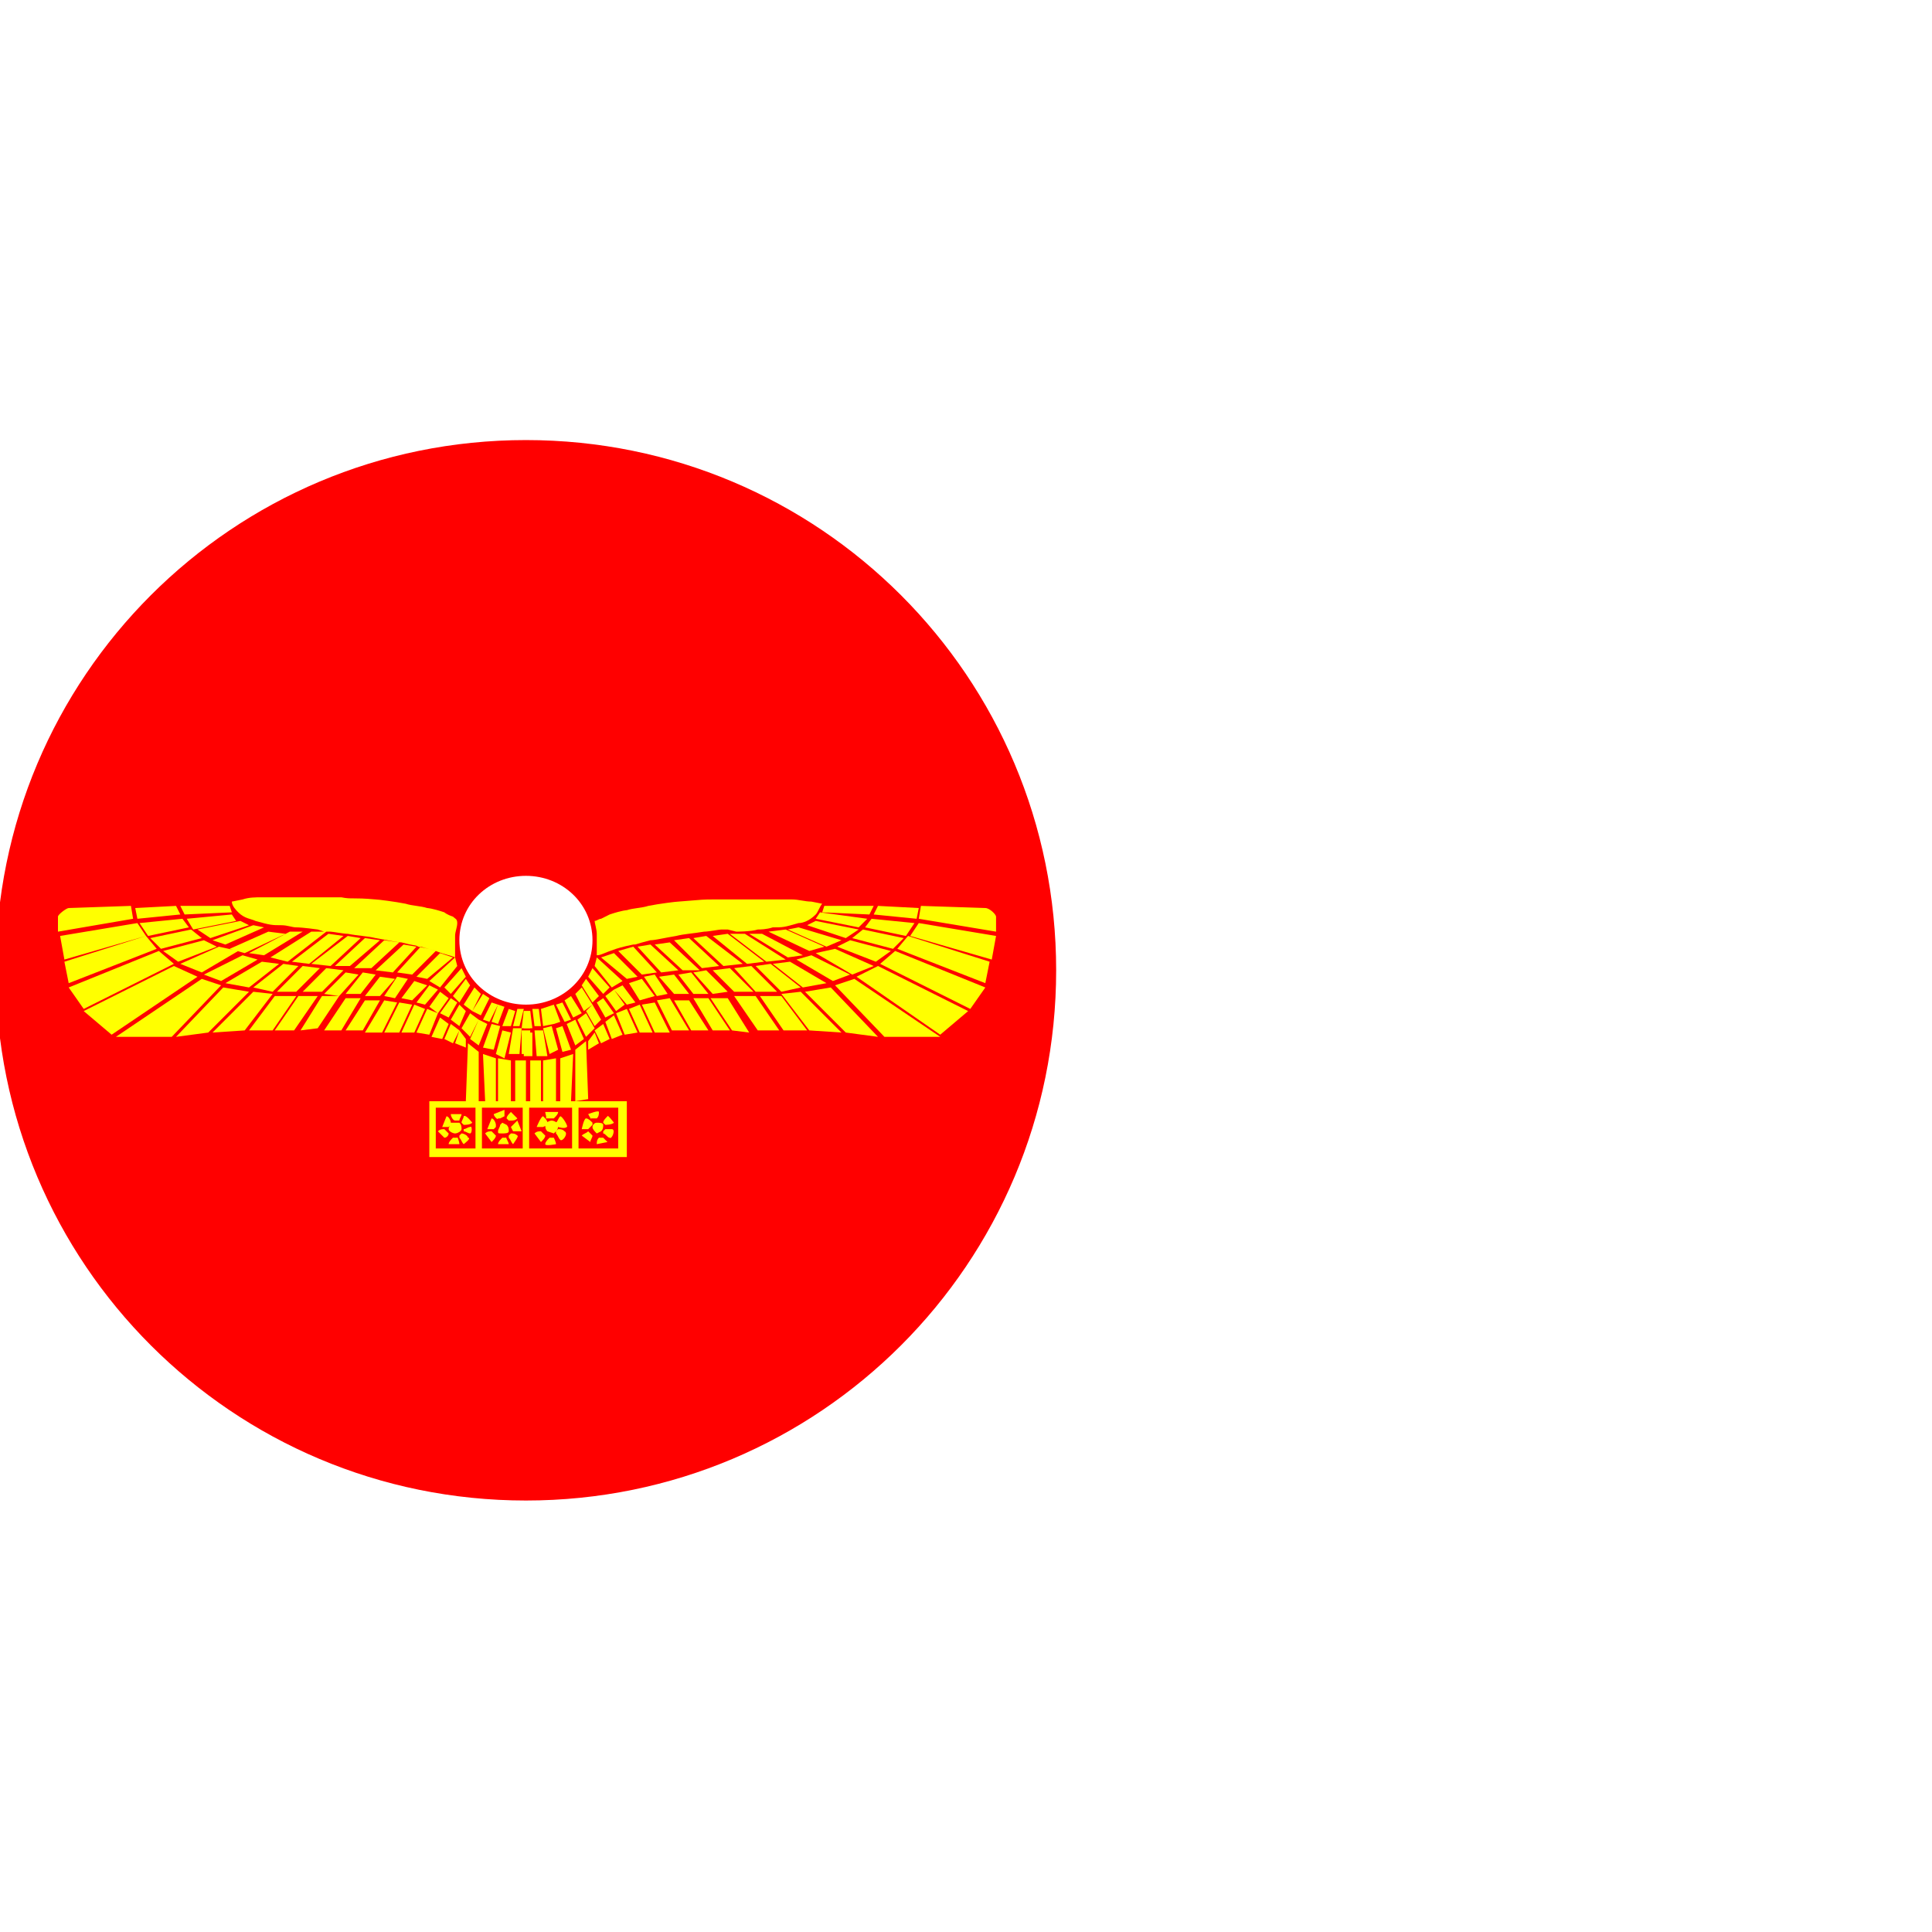 <svg xmlns="http://www.w3.org/2000/svg" version="1.2" baseProfile="tiny-ps" viewBox="0 0 90 90" width="90" height="90">
	<title>logo</title>
	<style>
		tspan { white-space:pre }
		.shp0 { fill: #ffffff } 
		.shp1 { fill: #ff0000 } 
		.shp2 { fill: #ffff00 } 
		.shp3 { fill: none;stroke: #ffff00;stroke-width: 0.3 } 
	</style>
	<path id="Lager 1" class="shp0" d="M-6 -17L483 -17L483 126L-6 126L-6 -17Z"/>
	<path id="Layer" class="shp1" d="M24.5 69.9C10.84 69.9 -0.2 58.86 -0.2 45.2C-0.2 31.54 10.84 20.5 24.5 20.5C38.16 20.5 49.2 31.54 49.2 45.2C49.2 58.86 38.16 69.9 24.5 69.9Z"/>
	<g id="Lager_2">
		<path id="Border" fill-rule="evenodd" class="shp2" d="M20 51.3L29.2 51.3L29.2 53.9L20 53.9L20 51.3ZM28.8 51.6L20.3 51.6L20.3 53.5L28.8 53.5L28.8 51.6Z"/>
		<path id="Layer" class="shp3" d="M26.8 51.5L26.8 53.7"/>
		<path id="Layer" class="shp3" d="M24.5 51.5L24.5 53.6"/>
		<path id="Layer" class="shp3" d="M22.3 51.5L22.3 53.6"/>
		<path id="Layer" class="shp2" d="M21 51.9L21.5 51.9C21.5 52 21.4 52.1 21.4 52.2L21.4 52.2L21.4 52.2L21.2 52.2L21.2 52.2L21.2 52.2C21.1 52.2 21 52 21 51.9ZM20.9 52.8C20.9 52.9 20.8 53 20.7 53L20.4 52.7C20.5 52.6 20.6 52.6 20.7 52.6L20.7 52.6L20.7 52.6L20.9 52.8C21 52.8 21 52.8 20.9 52.8L20.9 52.8ZM21.6 53.3C21.5 53.2 21.5 53.1 21.4 53L21.4 53L21.4 52.9L21.5 52.8L21.5 52.8C21.6 52.8 21.8 52.9 21.8 53C22 53 21.6 53.3 21.6 53.3L21.6 53.3ZM20.9 52.5C20.8 52.5 20.7 52.5 20.6 52.5L20.8 52C20.9 52 21 52.2 21 52.3L21 52.3C21 52.3 21 52.3 21 52.4L20.9 52.5L20.9 52.5L20.9 52.5L20.9 52.5ZM21.4 53.3L20.9 53.3C20.9 53.2 21 53.1 21.1 53L21.1 53L21.1 53L21.3 53C21.3 52.9 21.4 53.2 21.4 53.3L21.4 53.3ZM22 52.3C21.9 52.4 21.7 52.4 21.6 52.4L21.5 52.3L21.5 52.3L21.5 52.3C21.5 52.2 21.6 52.1 21.6 52C21.7 51.9 22 52.3 22 52.3L22 52.3ZM21.4 52.3C21.5 52.4 21.5 52.5 21.5 52.6C21.5 52.7 21.3 52.8 21.2 52.8C21.1 52.8 20.9 52.7 20.9 52.6C20.9 52.5 21 52.4 21 52.3L21.1 52.3L21.4 52.3L21.4 52.3L21.4 52.3ZM21.9 52.8C21.8 52.8 21.7 52.7 21.6 52.7L21.6 52.7L21.6 52.7L21.6 52.6L21.6 52.6C21.7 52.6 21.8 52.5 21.9 52.5C22 52.4 22 52.8 21.9 52.8L21.9 52.8Z"/>
		<path id="Layer" class="shp2" d="M27.4 51.9C27.4 51.9 27.9 51.7 27.9 51.8C27.9 51.9 27.9 52 27.8 52.1L27.8 52.1L27.8 52.1L27.6 52.1C27.6 52.1 27.6 52.1 27.5 52.1L27.5 52.1C27.6 52.2 27.5 52.1 27.4 51.9ZM27.6 52.9C27.6 53 27.5 53.1 27.5 53.2L27.1 52.9C27.2 52.8 27.3 52.8 27.4 52.7L27.4 52.7L27.4 52.7L27.6 52.9L27.6 52.9L27.6 52.9ZM28.4 53C28.3 53 28.2 52.8 28.1 52.8L28.1 52.8C28.1 52.8 28.1 52.8 28.1 52.7L28.2 52.6L28.2 52.6C28.3 52.6 28.4 52.6 28.5 52.6C28.7 52.6 28.5 53.1 28.4 53L28.4 53ZM27.4 52.6C27.3 52.6 27.2 52.6 27.1 52.6C27.1 52.6 27.2 52.1 27.3 52.1C27.4 52.1 27.5 52.2 27.6 52.3L27.6 52.3C27.6 52.3 27.6 52.3 27.6 52.4L27.4 52.6C27.5 52.6 27.4 52.6 27.4 52.6L27.4 52.6L27.4 52.6ZM28.3 53.2L27.8 53.3C27.8 53.2 27.8 53.1 27.9 53L27.9 53L27.9 53L28.1 53C28 52.9 28.2 53.1 28.3 53.2ZM28.6 52.3C28.5 52.4 28.2 52.4 28.2 52.4L28.1 52.3L28.1 52.3L28.1 52.3C28.1 52.2 28.2 52.1 28.3 52C28.3 51.9 28.6 52.3 28.6 52.3L28.6 52.3ZM27.8 52.8C27.7 52.7 27.6 52.6 27.6 52.5C27.6 52.4 27.7 52.3 27.8 52.3C27.9 52.3 28.1 52.3 28.1 52.4C28.1 52.5 28.1 52.6 28 52.7L28 52.7L27.8 52.8L27.8 52.8L27.8 52.8Z"/>
		<path id="Layer" class="shp2" d="M25.4 51.8L26 51.8C26 51.9 25.9 52 25.8 52.1L25.8 52.1C25.8 52.1 25.8 52.1 25.7 52.1L25.5 52.1C25.5 52.1 25.5 52.1 25.4 52.1L25.4 52.1C25.5 52.1 25.4 51.9 25.4 51.8ZM25.4 52.9C25.4 53 25.3 53.1 25.2 53.2L24.9 52.8C25 52.7 25.1 52.7 25.2 52.7L25.2 52.7L25.2 52.7L25.4 52.9C25.4 52.8 25.4 52.8 25.4 52.9L25.4 52.9ZM26.1 53.1C26 53 26 52.9 25.9 52.8L25.9 52.8L25.9 52.7L26 52.6L26 52.6C26.1 52.6 26.2 52.6 26.3 52.7C26.5 52.8 26.2 53.2 26.1 53.1ZM25.3 52.5C25.2 52.5 25.1 52.5 25 52.5C25 52.5 25.2 52 25.3 52C25.4 52.1 25.5 52.2 25.5 52.3L25.5 52.3C25.5 52.3 25.5 52.3 25.5 52.4L25.3 52.5L25.3 52.5L25.3 52.5L25.3 52.5ZM25.9 53.3C25.9 53.3 25.4 53.4 25.4 53.3C25.4 53.2 25.5 53.1 25.6 53L25.6 53L25.6 53L25.8 53C25.8 53 25.9 53.2 25.9 53.3ZM26.4 52.5C26.3 52.6 26 52.5 26 52.5L25.9 52.3L25.9 52.3L25.9 52.3C26 52.2 26 52.1 26.1 52C26.2 52 26.5 52.5 26.4 52.5L26.4 52.5ZM25.5 52.7C25.4 52.6 25.4 52.5 25.4 52.4C25.4 52.3 25.6 52.2 25.7 52.2C25.8 52.2 26 52.3 26 52.4C26 52.5 26 52.6 25.9 52.7L25.8 52.8L25.5 52.7L25.5 52.7L25.5 52.7Z"/>
		<path id="Layer" class="shp2" d="M23 51.9L23.5 51.7C23.5 51.8 23.5 51.9 23.5 52L23.5 52L23.5 52L23.3 52.1C23.3 52.1 23.3 52.1 23.2 52.1L23.2 52.1C23.2 52.2 23 52 23 51.9ZM23.1 52.9C23.1 53 23 53.1 22.9 53.2L22.6 52.8C22.7 52.7 22.8 52.7 22.9 52.7L22.9 52.7L22.9 52.7L23.1 52.9C23.2 52.9 23.2 52.9 23.1 52.9L23.1 52.9ZM23.9 53.3C23.8 53.2 23.8 53.1 23.7 53L23.7 53L23.7 52.9L23.8 52.8L23.8 52.8C23.9 52.8 24 52.8 24.1 52.9C24.2 52.9 23.9 53.3 23.9 53.3L23.9 53.3ZM23 52.6C22.9 52.6 22.8 52.6 22.7 52.6L22.9 52.1C23 52.1 23.1 52.3 23.1 52.4L23.1 52.4C23.1 52.4 23.1 52.4 23.1 52.5L23 52.6C23 52.5 23 52.6 23 52.6L23 52.6L23 52.6ZM23.7 53.3L23.2 53.3C23.2 53.2 23.3 53.1 23.4 53L23.4 53L23.4 53L23.6 53C23.5 52.9 23.7 53.2 23.7 53.3L23.7 53.3ZM24.3 52.7C24.2 52.7 23.9 52.7 23.9 52.7L23.8 52.5L23.8 52.5L23.8 52.5C23.9 52.4 24 52.3 24.1 52.2C24.1 52.2 24.3 52.7 24.3 52.7ZM23.6 52.4C23.7 52.5 23.7 52.6 23.7 52.7C23.7 52.8 23.5 52.8 23.4 52.8C23.2 52.8 23.2 52.8 23.2 52.7C23.2 52.6 23.3 52.5 23.3 52.4L23.4 52.3L23.6 52.4L23.6 52.4ZM24.1 52.1C24 52.2 23.9 52.2 23.8 52.2L23.8 52.2C23.8 52.2 23.8 52.2 23.7 52.2L23.6 52.1L23.6 52.1C23.6 52 23.7 51.9 23.8 51.8C23.8 51.8 24.1 52.1 24.1 52.1L24.1 52.1Z"/>
		<path id="Sun" class="shp0" d="M27.6 43.8C27.6 45.5 26.2 46.8 24.5 46.8C22.8 46.8 21.4 45.5 21.4 43.8C21.4 42.1 22.8 40.8 24.5 40.8C26.2 40.8 27.6 42.1 27.6 43.8Z"/>
		<path id="Eagle" fill-rule="evenodd" class="shp2" d="M21.7 51.3L21.8 48.6L22.3 49L22.3 51.4L21.7 51.3ZM23.2 49.3L23.8 49.4L23.8 51.3L23.2 51.3L23.2 49.3ZM24.3 48L24.7 48L24.7 49.1L24.3 49.1L24.3 48ZM23.7 49.1L23.9 47.9L24.3 47.9L24.2 49.1L23.7 49.1ZM21.2 48.6L21.4 48L21.7 48.4L21.7 48.8L21.2 48.6ZM23.1 49.1L23.4 48L23.8 48.1L23.5 49.3L23.1 49.1ZM20.7 48.4L21 47.7L21.4 48L21.1 48.6L20.7 48.4ZM21.9 48.4L22.3 47.5L22.7 47.7L22.3 48.7L21.9 48.4ZM20.1 48.3L20.5 47.4L20.9 47.7L20.6 48.4L20.1 48.3ZM9.9 48.1L11.8 46.2L12.7 46.3L11.4 48L9.9 48.1ZM12.8 46.4L13.8 46.4L12.7 48L11.6 48L12.8 46.4ZM12.8 48L13.9 46.4L14.8 46.4L13.7 48L12.8 48ZM19.3 46.8L19.8 47L19.3 48.1L18.7 48.1L19.3 46.8ZM14 48L15 46.4L15.8 46.4L14.8 47.9L14 48ZM18.6 46.7L19.2 46.8L18.6 48.1L17.9 48.1L18.6 46.7ZM21.5 47.9L21.9 47.2L22.3 47.5L21.9 48.3L21.5 47.9ZM21 47.5L21.4 46.8L21.7 47.1L21.4 47.8L21 47.5ZM23.9 47.8L24.1 47L24.4 47L24.2 47.8L23.9 47.8ZM24.4 47.1L24.7 47.1L24.8 47.9L24.4 47.9L24.4 47.1ZM22.9 47.6L23.2 46.8L23.5 46.9L23.2 47.7L22.9 47.6ZM20.5 47.2L21 46.5L21.3 46.7L20.9 47.4L20.5 47.2ZM22 47.1L22.5 46.3L22.8 46.5L22.4 47.3L22 47.1ZM20 46.9L20.5 46.2L20.9 46.5L20.4 47.2L20 46.9ZM21.1 46.4L21.7 45.6L21.9 45.9L21.4 46.7L21.1 46.4ZM18.7 46.5L19.3 45.7L19.9 45.9L19.2 46.6L18.7 46.5ZM17.7 46.4L17 46.4L17.7 45.5L18.4 45.6L17.7 46.4ZM20.7 46L21.5 45.1L21.7 45.5L21 46.3L20.7 46ZM14.1 46.2L15.2 45.1L16 45.2L15 46.2L14.1 46.2ZM3.9 47L3.2 46L7.4 44.3L8.1 44.9L3.9 47ZM11.8 46L13.2 44.9L13.9 45L12.7 46.2L11.8 46ZM20 45.7L21.2 44.6L21.3 45L20.5 46L20 45.7ZM10.5 45.8L12.2 44.8L13 44.9L11.6 46L10.5 45.8ZM19.4 45.5L20.5 44.4L21.1 44.6L19.9 45.6L19.4 45.5ZM9.5 45.4L11.3 44.5L12 44.7L10.3 45.7L9.5 45.4ZM18.5 45.3L19.58 44.12C19.75 44.15 19.89 44.18 20 44.21L20.3 44.3L19.2 45.4L18.5 45.3ZM19.58 44.12C19.58 44.12 19.58 44.12 19.58 44.12C19.56 44.11 19.53 44.11 19.49 44.1C19.34 44.02 19.44 44.07 19.02 43.98C19.01 43.97 19.18 44.02 19.32 44.05C19.09 44 18.79 43.92 18.7 43.9C18.5 43.9 18.1 43.8 17.5 43.7C17.1 43.6 16.7 43.6 16.2 43.5C16 43.5 15.5 43.4 15.4 43.4C15.15 43.4 15.32 43.4 15.2 43.4L13.4 44.8L12.6 44.6L14.5 43.4L15.1 43.4L14.8 43.3C14.8 43.3 14.1 43.2 13.8 43.2C13.6 43.2 13.4 43.1 13.1 43.1C12.7 43.1 12.6 43.1 11.9 42.9C11.7 42.8 11.4 42.8 11.1 42.5C11 42.4 10.8 42.2 10.8 42C10.8 42 10.8 42 11.3 41.9C11.6 41.8 11.9 41.8 12.2 41.8C12.4 41.8 13.2 41.8 13.2 41.8C13.7 41.8 14.3 41.8 14.6 41.8C15.2 41.8 15.2 41.8 15.9 41.8C16.4 41.9 16.4 41.8 17.5 41.9C17.6 41.9 18.4 42 18.9 42.1C19.2 42.2 19.6 42.2 19.9 42.3C19.9 42.3 20.1 42.3 20.7 42.5C20.7 42.5 20.8 42.6 21.1 42.7C21.2 42.8 21.3 42.8 21.3 43C21.3 43.2 21.2 43.4 21.2 43.6C21.2 43.9 21.2 43.7 21.2 43.7C21.2 43.9 21.2 44.2 21.2 44.4C21.2 44.5 21.2 44.5 21.2 44.6C21 44.5 20.8 44.5 20.3 44.3C20.3 44.3 20.19 44.26 20 44.21L19.6 44.1L19.58 44.12ZM3 44.8L6.8 43.6L7.3 44.2L3.2 45.8L3 44.8ZM17.5 45.2L18.8 44L19.4 44.1L18.3 45.3L17.5 45.2ZM17.9 43.8L18.6 43.9L17.3 45.1L16.5 45.1L17.9 43.8ZM15.6 45L17 43.7L17.7 43.8L16.3 45L15.6 45ZM14.5 44.9L16.2 43.6L16.8 43.7L15.4 45L14.5 44.9ZM7.6 44.3L9.5 43.8L10.1 44.1L8.3 44.8L7.6 44.3ZM13.6 44.8L15.3 43.5L16 43.6L14.4 44.9L13.6 44.8ZM19.5 44.1C19.5 44.1 19.5 44.1 19.5 44.1C19.5 44.1 19.5 44.1 19.5 44.1ZM19.32 44.05C19.39 44.07 19.44 44.08 19.49 44.1C19.49 44.1 19.5 44.1 19.5 44.1C19.49 44.1 19.41 44.08 19.32 44.05ZM2.8 43.6L6.4 43L6.8 43.6L3 44.7L2.8 43.6ZM7 43.7L8.9 43.3L9.4 43.7L7.5 44.2L7 43.7ZM10.7 44.2L12.5 43.4L13.3 43.5L11.4 44.4L11.08 44.31L9.4 45.3L8.4 44.9L10.2 44.1L10.88 44.25L10.7 44.2ZM9.9 43.8L11.8 43.1L12.3 43.2L10.5 44L9.9 43.8ZM6.5 43L8.5 42.8L8.8 43.2L6.9 43.6L6.5 43ZM3.2 42.3L6.1 42.2L6.2 42.8L2.7 43.4C2.7 43.4 2.7 42.8 2.7 42.7C2.7 42.6 3.1 42.3 3.2 42.3ZM10.8 42.6L11 42.9L9 43.3L8.7 42.8L10.8 42.6ZM6.3 42.3L8.2 42.2L8.4 42.6L6.4 42.8L6.3 42.3ZM8.6 42.6L8.4 42.2L10.7 42.2L10.8 42.5L8.6 42.6ZM24 49.4L24.5 49.4L24.5 51.3L24 51.3L24 49.4ZM22.5 49.1L23.1 49.3L23.1 51.3L22.6 51.3L22.5 49.1ZM11.6 44.4L13.5 43.4L14.1 43.4L12.3 44.5L11.6 44.4ZM17.9 46.6L18.5 46.7L17.8 48.1L17 48.1L17.9 46.6ZM17.9 46.4L18.5 45.5L19 45.6L18.4 46.5L17.9 46.4ZM16.1 48L17 46.6L17.7 46.6L16.9 48L16.1 48ZM15.1 48L16.1 46.5L16.8 46.5L15.9 48L15.1 48ZM12.9 46.2L14.1 45L14.9 45.1L13.8 46.2L12.9 46.2ZM16.1 46.3L16.9 45.3L17.5 45.4L16.8 46.3L16.1 46.3ZM15.1 46.3L16.1 45.3L16.7 45.4L15.8 46.4L15.1 46.3ZM23.7 47L24 47.1L23.8 47.8L23.4 47.8L23.7 47ZM8 48.3L5.4 48.3L9.4 45.6L10.3 45.9L8 48.3ZM19.4 48.1L19.9 47L20.4 47.2L20 48.2L19.4 48.1ZM19.4 46.7L20 45.9L20.4 46.1L19.8 46.8L19.4 46.7ZM22.5 47.5L22.9 46.7L23.2 46.8L22.8 47.6L22.5 47.5ZM22.5 48.8L22.9 47.7L23.3 47.8L23 48.9L22.5 48.8ZM8.2 48.3L10.4 46L11.6 46.2L9.7 48.1L8.2 48.3ZM9.2 45.5L5.2 48.2L3.9 47.1L8.1 45L9.2 45.5ZM21.6 46.8L22.1 46L22.4 46.3L22 47.1L21.6 46.8ZM9.2 43.3L11.2 42.9L11.6 43.1L9.8 43.7L9.2 43.3Z"/>
		<path id="Eagle-2" fill-rule="evenodd" class="shp2" d="M26.8 51.3L26.8 48.9L27.3 48.5L27.4 51.2L26.8 51.3ZM25.9 51.3L25.3 51.3L25.3 49.4L25.9 49.3L25.9 51.3ZM24.8 49.2L24.4 49.2L24.4 48.1L24.8 48.1L24.8 49.2ZM25 49.2L24.9 48L25.3 48L25.5 49.2L25 49.2ZM27.4 48.9L27.4 48.5L27.7 48.1L27.9 48.6L27.4 48.9ZM25.6 49.1L25.3 47.9L25.7 47.8L26 48.9L25.6 49.1ZM28 48.6L27.7 48L28.1 47.7L28.4 48.4L28 48.6ZM26.8 48.7L26.4 47.7L26.8 47.5L27.2 48.4L26.8 48.7ZM28.5 48.4L28.2 47.6L28.6 47.3L29 48.2L28.5 48.4ZM37.7 48L36.4 46.3L37.3 46.2L39.2 48.1L37.7 48ZM37.6 48L36.5 48L35.4 46.4L36.4 46.4L37.6 48ZM35.3 48L34.2 46.4L35.2 46.4L36.3 48L35.3 48ZM29.3 47L29.8 46.8L30.4 48.1L29.8 48.1L29.3 47ZM34.1 48L33.1 46.5L33.9 46.5L34.9 48.1L34.1 48ZM31.2 48.1L30.5 48.1L29.9 46.8L30.5 46.7L31.2 48.1ZM27.3 48.3L26.9 47.5L27.3 47.2L27.7 47.9L27.3 48.3ZM27.7 47.8L27.3 47.1L27.6 46.8L28 47.5L27.7 47.8ZM24.9 47.8L24.8 47L25.1 47L25.2 47.8L24.9 47.8ZM24.7 47.9L24.3 47.9L24.4 47.1L24.7 47.1L24.7 47.9ZM25.8 46.8L26.1 47.6L25.8 47.7L25.3 47.8L25.2 47L25.8 46.8ZM28.2 47.4L27.8 46.7L28.1 46.5L28.6 47.2L28.2 47.4ZM26.7 47.4L26.3 46.6L26.6 46.4L27.1 47.2L26.7 47.4ZM28.7 47.1L28.2 46.4L28.6 46.1L29.1 46.8L28.7 47.1ZM27.6 46.7L27.1 45.9L27.3 45.6L27.9 46.4L27.6 46.7ZM29.8 46.6L29.3 45.8L29.9 45.6L30.5 46.4L29.8 46.6ZM30.7 45.5L31.4 45.4L32.1 46.3L31.4 46.3L30.7 45.5ZM28.1 46.3L27.4 45.5L27.6 45.1L28.4 46L28.1 46.3ZM34.2 46.2L33.2 45.2L34 45.1L35.1 46.2L34.2 46.2ZM41 44.9L41.7 44.3L45.9 46L45.2 47L41 44.9ZM36.4 46.2L35.2 45L35.9 44.9L37.3 46L36.4 46.2ZM28.5 46L27.7 45L27.8 44.6L29 45.7L28.5 46ZM37.4 46L36 44.9L36.8 44.8L38.5 45.8L37.4 46ZM29.2 45.6L28 44.6L28.6 44.4L29.7 45.5L29.2 45.6ZM38.8 45.7L37.1 44.7L37.8 44.5L39.6 45.4L38.8 45.7ZM29.9 45.4L28.8 44.3L29.5 44.1L30.6 45.3L29.9 45.4ZM45.9 45.8L41.8 44.2L42.3 43.6L46.1 44.8L45.9 45.8ZM30.8 45.3L29.7 44.1L30.3 44L31.6 45.2L30.8 45.3ZM30.5 44L31.2 43.9L32.6 45.2L31.8 45.2L30.5 44ZM32.7 45.1L31.4 43.8L32.1 43.7L33.5 45L32.7 45.1ZM33.7 45L32.3 43.7L32.9 43.6L34.6 44.9L33.7 45ZM40.8 44.8L39 44.1L39.6 43.8L41.5 44.3L40.8 44.8ZM34.8 44.9L33.2 43.6L33.9 43.5L35.6 44.8L34.8 44.9ZM36.7 44.6L34.9 43.5L35.5 43.5L37.4 44.5L36.7 44.6ZM46.2 44.7L42.4 43.6L42.8 43L46.4 43.6L46.2 44.7ZM41.6 44.2L39.7 43.7L40.2 43.3L42.1 43.7L41.6 44.2ZM37.7 44.3L35.8 43.4L36.6 43.3L38.4 44.1L37.7 44.3ZM38.5 44.1L36.7 43.3L37.2 43.2L39.2 43.8L38.5 44.1ZM42.2 43.6L40.3 43.2L40.6 42.8L42.6 43L42.2 43.6ZM45.9 42.3C46.1 42.3 46.4 42.6 46.4 42.7C46.4 42.8 46.4 43.4 46.4 43.4L42.8 42.8L42.9 42.2L45.9 42.3ZM40.4 42.8L40 43.2L38 42.8L38.2 42.5L40.4 42.8ZM42.7 42.8L40.7 42.6L40.9 42.2L42.8 42.3L42.7 42.8ZM38.3 42.5L38.4 42.2L40.7 42.2L40.5 42.6L38.3 42.5ZM25.2 51.3L24.7 51.3L24.7 49.4L25.2 49.4L25.2 51.3ZM26.6 51.3L26.1 51.3L26.1 49.3L26.7 49.1L26.6 51.3ZM33.9 43.3C33.6 43.3 33.9 43.3 33.6 43.3C33.5 43.3 33 43.4 32.8 43.4C32.2 43.5 31.9 43.5 31.5 43.6C30.9 43.7 30.5 43.8 30.3 43.8C29.5 44 29.7 44 29.5 44C29 44.1 28.7 44.2 28.7 44.2C28.1 44.4 28 44.5 27.8 44.5C27.8 44.4 27.8 44.1 27.8 44C27.8 43.8 27.8 43.8 27.8 43.6C27.8 43.6 27.8 43.8 27.8 43.5C27.8 43.3 27.7 43 27.7 42.9C27.8 42.9 27.9 42.8 28 42.8C28.2 42.7 28.4 42.6 28.4 42.6C29 42.4 29.2 42.4 29.2 42.4C29.5 42.3 29.9 42.3 30.2 42.2C30.7 42.1 31.5 42 31.6 42C32.8 41.9 32.8 41.9 33.2 41.9C34 41.9 34 41.9 34.5 41.9C34.8 41.9 35.4 41.9 35.9 41.9C35.9 41.9 36.7 41.9 36.9 41.9C37.2 41.9 37.5 42 37.8 42C38.3 42.1 38.3 42.1 38.3 42.1C38.2 42.2 38.1 42.5 38 42.6C37.7 42.9 37.4 43 37.2 43C36.5 43.2 36.5 43.2 36 43.2C35.7 43.3 35.4 43.3 35.3 43.3C35 43.4 34.3 43.4 34.3 43.4L33.9 43.3ZM32.1 48L31.3 48L30.6 46.6L31.2 46.5L32.1 48ZM30.6 46.4L30 45.5L30.5 45.4L31.1 46.3L30.6 46.4ZM32.2 48L31.4 46.6L32.1 46.6L33 48L32.2 48ZM33.2 48L32.3 46.5L33 46.5L34 48L33.2 48ZM35.2 46.2L34.2 45.1L35 45L36.2 46.2L35.2 46.2ZM32.3 46.3L31.6 45.4L32.2 45.3L33 46.3L32.3 46.3ZM33.2 46.3L32.3 45.3L32.9 45.2L33.9 46.2L33.2 46.3ZM38.9 45.9L39.8 45.6L43.8 48.3L41.2 48.3L38.9 45.9ZM29.1 48.2L28.7 47.2L29.2 47L29.7 48.1L29.1 48.2ZM29.2 46.8L28.6 46.1L29 45.9L29.6 46.7L29.2 46.8ZM39.7 45.4L38 44.4L38.9 44.2L40.7 45L39.7 45.4ZM35.7 44.8L34 43.5L34.7 43.5L36.6 44.7L35.7 44.8ZM26.3 47.6L25.9 46.8L26.2 46.7L26.6 47.5L26.3 47.6ZM26.2 49L25.9 47.9L26.2 47.8L26.6 48.9L26.2 49ZM39.4 48.1L37.5 46.2L38.7 46L40.9 48.3L39.4 48.1ZM39.9 45.5L40.9 45L45.1 47.1L43.8 48.2L39.9 45.5ZM27.2 47.1L26.8 46.3L27.1 46L27.6 46.8L27.2 47.1ZM39.4 43.7L37.6 43.1L38 42.9L40 43.3L39.4 43.7Z"/>
	</g>
</svg>